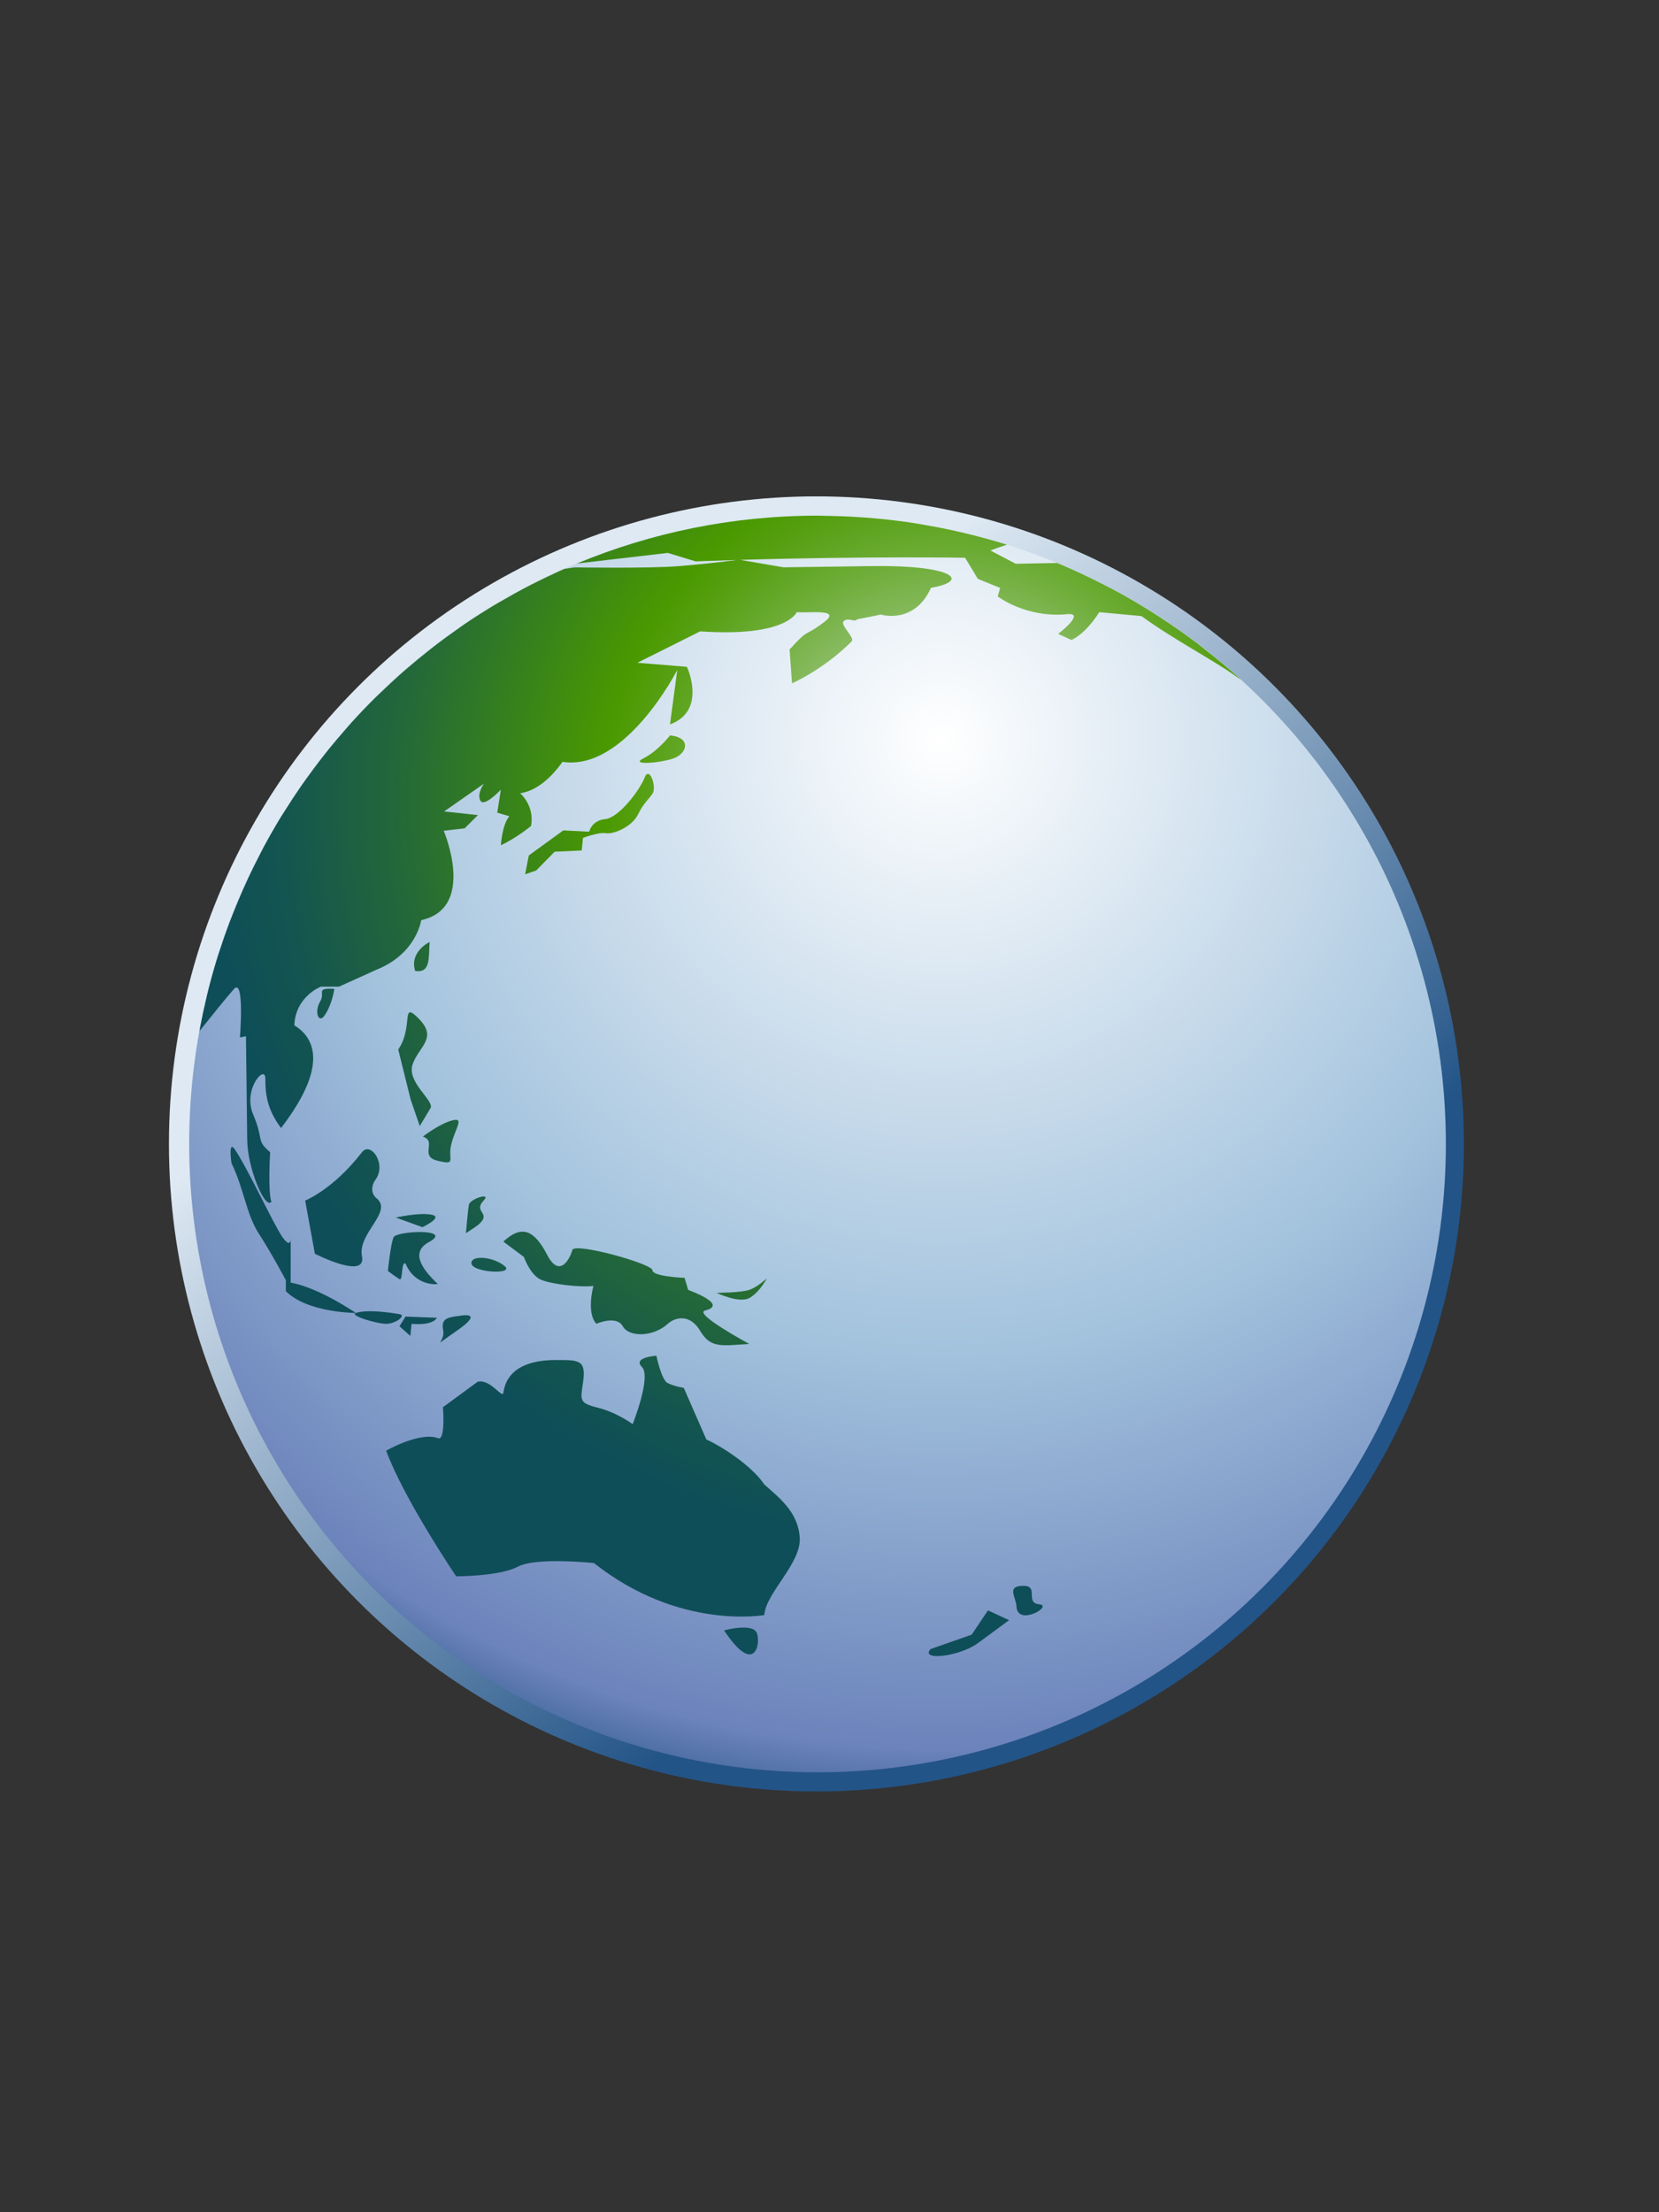 <?xml version="1.0" encoding="utf-8"?>
<!DOCTYPE svg PUBLIC "-//W3C//DTD SVG 1.1 Tiny//EN" "http://www.w3.org/Graphics/SVG/1.1/DTD/svg11-tiny.dtd">
<svg width="60" height="80" viewBox="0 0 60 80">
<rect x="0" y="0" width="60" height="80" fill="#333333" stroke="none"/>
<linearGradient id="_310" gradientUnits="userSpaceOnUse" x1="20.69" y1="30.75" x2="38.19" y2="51.79">
<stop stop-color="#DEE9F3" offset="0"/>
<stop stop-color="#235487" offset="1"/>
</linearGradient>
<circle fill="url(#_310)" cx="29.527" cy="41.367" r="23.417"/>
<radialGradient id="_311" gradientUnits="userSpaceOnUse" cx="34.05" cy="26.71" r="42.04">
<stop stop-color="#FFFFFF" offset="0"/>
<stop stop-color="#A2C2DD" offset="0.53"/>
<stop stop-color="#6C83BB" offset="0.87"/>
<stop stop-color="#003D6D" offset="1"/>
</radialGradient>
<circle fill="url(#_311)" cx="29.567" cy="41.367" r="22.725"/>
<radialGradient id="_312" gradientUnits="userSpaceOnUse" cx="34.36" cy="29.04" r="28.6">
<stop stop-color="#E6EEF4" offset="0"/>
<stop stop-color="#C6DCC1" offset="0.08"/>
<stop stop-color="#91C06F" offset="0.21"/>
<stop stop-color="#6BAB33" offset="0.32"/>
<stop stop-color="#539E0E" offset="0.4"/>
<stop stop-color="#4A9900" offset="0.44"/>
<stop stop-color="#398419" offset="0.55"/>
<stop stop-color="#22663B" offset="0.71"/>
<stop stop-color="#135550" offset="0.85"/>
<stop stop-color="#0E4E58" offset="0.94"/>
</radialGradient>
<path fill="url(#_312)" d="M14.446,47.523c-0.262-0.043-1.15-0.186-1.573-0.043c-0.262,0.086,0.743,0.393,1.093,0.393C14.316,47.873,14.708,47.566,14.446,47.523z M10.513,44.814c0,0,0,0.35-0.306-0.088s-1.22-2.42-1.705-3.146c-0.262-0.393-0.13,0.48-0.13,0.48c0.479,1.006,0.523,1.836,1.005,2.578c0.48,0.743,0.961,1.66,0.961,1.66v0.395c0.786,0.787,2.534,0.787,2.534,0.787c-1.528-1.006-2.359-1.094-2.359-1.094V44.814z M27.644,53.686c-0.466-0.699-1.573-1.397-2.098-1.631l-0.816-1.865c0,0-0.35-0.059-0.583-0.174c-0.231-0.117-0.407-0.99-0.407-0.99s-0.874,0.058-0.524,0.406c0.35,0.35-0.335,2.069-0.335,2.069s-0.567-0.423-1.268-0.597c-0.681-0.172-0.62-0.26-0.524-0.935c0.117-0.814-0.175-0.786-1.005-0.786c-0.888,0-1.748,0.264-1.879,1.181c-0.034,0.237-0.466-0.511-0.932-0.395l-1.253,0.919c0,0,0.098,1.225-0.176,1.121c-0.655-0.248-1.879,0.451-1.879,0.451c0.642,1.748,2.534,4.545,2.534,4.545s1.574,0,2.229-0.35c0.658-0.352,2.753-0.131,2.753-0.131c3.089,2.447,6.162,1.879,6.162,1.879c0.044-0.787,1.34-1.864,1.281-2.797C28.868,54.677,28.167,54.15,27.644,53.686z M11.728,36.737c0.286-0.402,0.365-0.975,0.365-0.975s-0.319-0.033-0.412,0.034c-0.092,0.069,0.031,0.194-0.099,0.413C11.351,36.604,11.531,37.017,11.728,36.737z M11.388,45.339c0,0,1.878,0.961,1.703,0.088c-0.166-0.832,1.14-1.606,0.524-2.098c-0.218-0.175-0.175-0.481-0.043-0.656c0.43-0.573-0.166-1.412-0.481-1.005c-1.047,1.354-2.054,1.748-2.054,1.748L11.388,45.339z M14.403,37.953l0.448,1.807l0.33,0.961l0.401-0.669c0.076-0.292-0.883-0.934-0.656-1.573c0.228-0.642,0.908-0.933,0.228-1.632C14.472,36.147,14.971,37.124,14.403,37.953z M36.995,57.348c-0.606,0.012-0.25,0.4-0.233,0.745c0.036,0.741,1.354-0.026,0.821-0.077C37.05,57.964,37.604,57.335,36.995,57.348z M35.143,59.114l-1.488,0.521c-0.396,0.44,1.059,0.271,1.719-0.219c0.598-0.444,1.121-0.826,1.121-0.826l-0.764-0.354L35.143,59.114z M26.187,58.959c1.111,1.675,1.334,0.475,1.186,0.098C27.224,58.676,26.187,58.959,26.187,58.959z M24.541,20.474c-1.092,0.087-3.758,0.044-3.758,0.044c-0.124,0.016-0.247,0.035-0.37,0.054c-0.119,0.052-0.236,0.104-0.353,0.16c-0.214,0.099-0.426,0.2-0.636,0.305c-0.168,0.084-0.336,0.169-0.501,0.257c-0.223,0.119-0.443,0.243-0.662,0.369c-0.143,0.082-0.287,0.161-0.428,0.246c-0.338,0.205-0.671,0.417-0.997,0.638c-0.123,0.083-0.242,0.172-0.363,0.258c-0.22,0.155-0.438,0.312-0.652,0.475c-0.139,0.104-0.275,0.215-0.412,0.324c-0.194,0.155-0.386,0.313-0.575,0.474c-0.131,0.111-0.262,0.223-0.39,0.337c-0.207,0.185-0.409,0.375-0.609,0.567c-0.1,0.096-0.202,0.188-0.3,0.286c-0.284,0.283-0.561,0.573-0.83,0.871c-0.091,0.101-0.178,0.206-0.268,0.309c-0.185,0.213-0.369,0.427-0.546,0.646c-0.102,0.127-0.202,0.255-0.302,0.384c-0.162,0.209-0.32,0.422-0.475,0.637c-0.092,0.128-0.185,0.256-0.274,0.387c-0.176,0.255-0.344,0.514-0.509,0.776c-0.058,0.092-0.119,0.181-0.176,0.274c-0.214,0.351-0.417,0.708-0.613,1.07c-0.061,0.112-0.116,0.228-0.174,0.341C9.232,31.225,9.1,31.491,8.974,31.76c-0.064,0.138-0.126,0.277-0.188,0.417c-0.116,0.262-0.227,0.526-0.333,0.792C8.4,33.102,8.346,33.235,8.295,33.37c-0.126,0.336-0.245,0.677-0.355,1.021c-0.021,0.063-0.043,0.124-0.063,0.187c-0.127,0.409-0.243,0.823-0.348,1.241c-0.029,0.112-0.053,0.227-0.08,0.341c-0.073,0.312-0.141,0.626-0.201,0.942c-0.012,0.062-0.021,0.123-0.033,0.185c0.417-0.523,1.003-1.251,1.244-1.519c0.393-0.437,0.219,1.748,0.219,1.748l0.218-0.043l0.044,3.714c0,1.049,0.655,2.578,0.874,2.271c-0.131-0.395-0.044-1.792-0.044-1.792c-0.524-0.438-0.218-0.438-0.611-1.354c-0.394-0.918,0.437-1.835,0.437-1.312c0,0.524,0.044,1.093,0.568,1.793c1.88-2.448,1.049-3.365,0.481-3.715c0.043-1.049,0.961-1.398,0.961-1.398h0.655l1.354-0.612c1.457-0.583,1.617-1.792,1.617-1.792c2.01-0.437,0.815-3.233,0.815-3.233l0.758-0.088l0.48-0.479l-1.223-0.132l1.441-1.005c0,0-0.263,0.35-0.131,0.611c0.131,0.263,0.742-0.394,0.742-0.394l-0.131,0.831l0.438,0.131c-0.263,0.307-0.307,1.049-0.307,1.049c0.568-0.263,1.093-0.699,1.093-0.699c0.132-0.742-0.394-1.18-0.394-1.18c0.569-0.088,1.093-0.524,1.53-1.137c2.272,0.35,4.151-3.321,4.151-3.321l-0.263,1.967c1.354-0.495,0.612-2.083,0.612-2.083l-1.792-0.146l2.272-1.136c3.146,0.218,3.496-0.699,3.496-0.699c0.306,0.058,1.65-0.145,1.005,0.35c-0.773,0.592-0.531,0.189-1.268,1.005l0.088,1.224c0,0,1.132-0.491,2.157-1.516c0.131-0.132-0.43-0.596-0.291-0.729c0.166-0.16,0.383,0.059,0.494-0.072c0.715-0.136,0.826-0.166,0.836-0.173c0.088,0.025,1.242,0.339,1.83-0.964c1.484-0.262,0.742-0.83-2.143-0.786l-3.189,0.044l-1.591-0.272c-0.025,0-0.05,0.001-0.075,0.002C26.47,20.275,25.607,20.388,24.541,20.474z M44.841,24.545c-0.411-0.375-0.843-0.73-1.282-1.074c-0.095-0.074-0.188-0.15-0.283-0.222c-0.436-0.33-0.885-0.642-1.344-0.94c-0.106-0.07-0.216-0.14-0.324-0.208c-0.465-0.291-0.938-0.566-1.426-0.823c-0.107-0.057-0.219-0.112-0.326-0.167c-0.5-0.254-1.008-0.493-1.525-0.711c-0.035-0.014-0.07-0.027-0.105-0.041l-1.49,0.029l-0.918-0.481c0,0,0.225-0.086,0.599-0.208c-0.024-0.008-0.05-0.018-0.075-0.025c-0.438-0.136-0.882-0.255-1.328-0.365c-0.174-0.042-0.349-0.082-0.521-0.121c-0.365-0.081-0.733-0.152-1.105-0.215c-0.168-0.028-0.336-0.058-0.506-0.083c-0.415-0.061-0.834-0.108-1.256-0.146c-0.191-0.017-0.383-0.031-0.575-0.043c-0.392-0.025-0.786-0.041-1.184-0.046c-0.098-0.001-0.196-0.007-0.294-0.007c-3.084,0-6.023,0.617-8.704,1.73l3.284-0.383l1.006,0.306c0.519-0.02,1.028-0.037,1.524-0.052c0.031-0.004,0.049-0.007,0.049-0.007l0.026,0.005c4.616-0.136,8.146-0.077,8.146-0.077l0.461,0.764l0.807,0.328l-0.088,0.306c0,0,1.02,0.789,2.506,0.642c0.705-0.069-0.32,0.714-0.32,0.714l0.48,0.219c0,0,0.48-0.176,1.006-1.005l1.525,0.141c1.184,0.864,2.656,1.62,3.412,2.175c0.061,0.045,0.123,0.085,0.187,0.124C44.861,24.564,44.852,24.555,44.841,24.545z M14.446,47.961l0.394,0.35l0.044-0.438c0,0,0.743,0.088,0.917-0.218l-1.135-0.044L14.446,47.961z M16.353,40.518c-0.454,0.116-1.06,0.584-1.06,0.584c0.529,0.174-0.146,0.709,0.529,0.873c0.721,0.176,0.352-0.029,0.503-0.611C16.476,40.78,16.807,40.4,16.353,40.518z M16.03,48.121c0.075,0.408-0.499,0.68,0.454,0.029c1.108-0.758,0.154-0.567,0.154-0.567C16.109,47.641,15.954,47.714,16.03,48.121z M15.539,34.064c0,0-0.743,0.35-0.523,1.049C15.583,35.2,15.495,34.632,15.539,34.064z M14.029,45.959c0,0,0.168,0.139,0.417,0.298c0.135,0.086,0.051-0.647,0.22-0.567c0.262,0.654,0.877,0.787,1.166,0.742c-0.643-0.611-0.958-1.164-0.319-1.515c0.916-0.501-1.171-0.408-1.277-0.176C14.127,44.975,14.029,45.959,14.029,45.959z M15.277,44.378c0,0,0.782-0.364,0.328-0.452c-0.454-0.087-1.29,0.104-1.29,0.104L15.277,44.378z M16.959,43.563c-0.038,0.203-0.109,1.033-0.109,1.033c0.303-0.203,0.601-0.363,0.639-0.566c0.037-0.204-0.303-0.293,0-0.612C17.792,43.098,16.998,43.357,16.959,43.563z M24.367,27.422c0.48-0.175,0.655-0.743-0.132-0.83c0,0-0.438,0.568-0.961,0.83C22.75,27.685,23.885,27.597,24.367,27.422z M17.069,45.602c-0.23,0.414,1.576,0.52,1.188,0.188C17.878,45.47,17.182,45.396,17.069,45.602z M21.887,29.622c-0.489,0.046-0.579,0.454-0.579,0.454l-0.936-0.046l-1.247,0.906l-0.134,0.681l0.4-0.137l0.669-0.68l0.979-0.045l0.045-0.454c0,0,0.566-0.216,0.834-0.17c0.268,0.045,0.936-0.228,1.158-0.681c0.222-0.453,0.401-0.544,0.534-0.771c0.134-0.227-0.12-1.008-0.298-0.555C23.135,28.579,22.378,29.577,21.887,29.622z M27.731,46.229c0,0-0.303,0.291-0.605,0.407c-0.302,0.116-1.21,0.116-1.21,0.116s0.832,0.407,1.21,0.175C27.504,46.693,27.731,46.229,27.731,46.229z M18.205,44.9l0.742,0.555c0,0,0.228,0.643,0.605,0.816c0.377,0.174,1.458,0.291,1.911,0.231c0,0-0.272,0.962,0.106,1.369c0,0,0.726-0.32,0.953,0.088c0.227,0.407,1.101,0.394,1.632-0.088c0.26-0.233,0.795-0.378,1.173,0.263s0.789,0.524,1.772,0.467c0,0-2.041-1.099-1.598-1.209c0.874-0.219-0.612-0.744-0.612-0.744l-0.131-0.437c0,0-1.162-0.044-1.162-0.276s-2.823-1.02-2.898-0.729c-0.076,0.291-0.454,1.049-0.908,0.175S18.886,44.262,18.205,44.9z"/>
</svg>